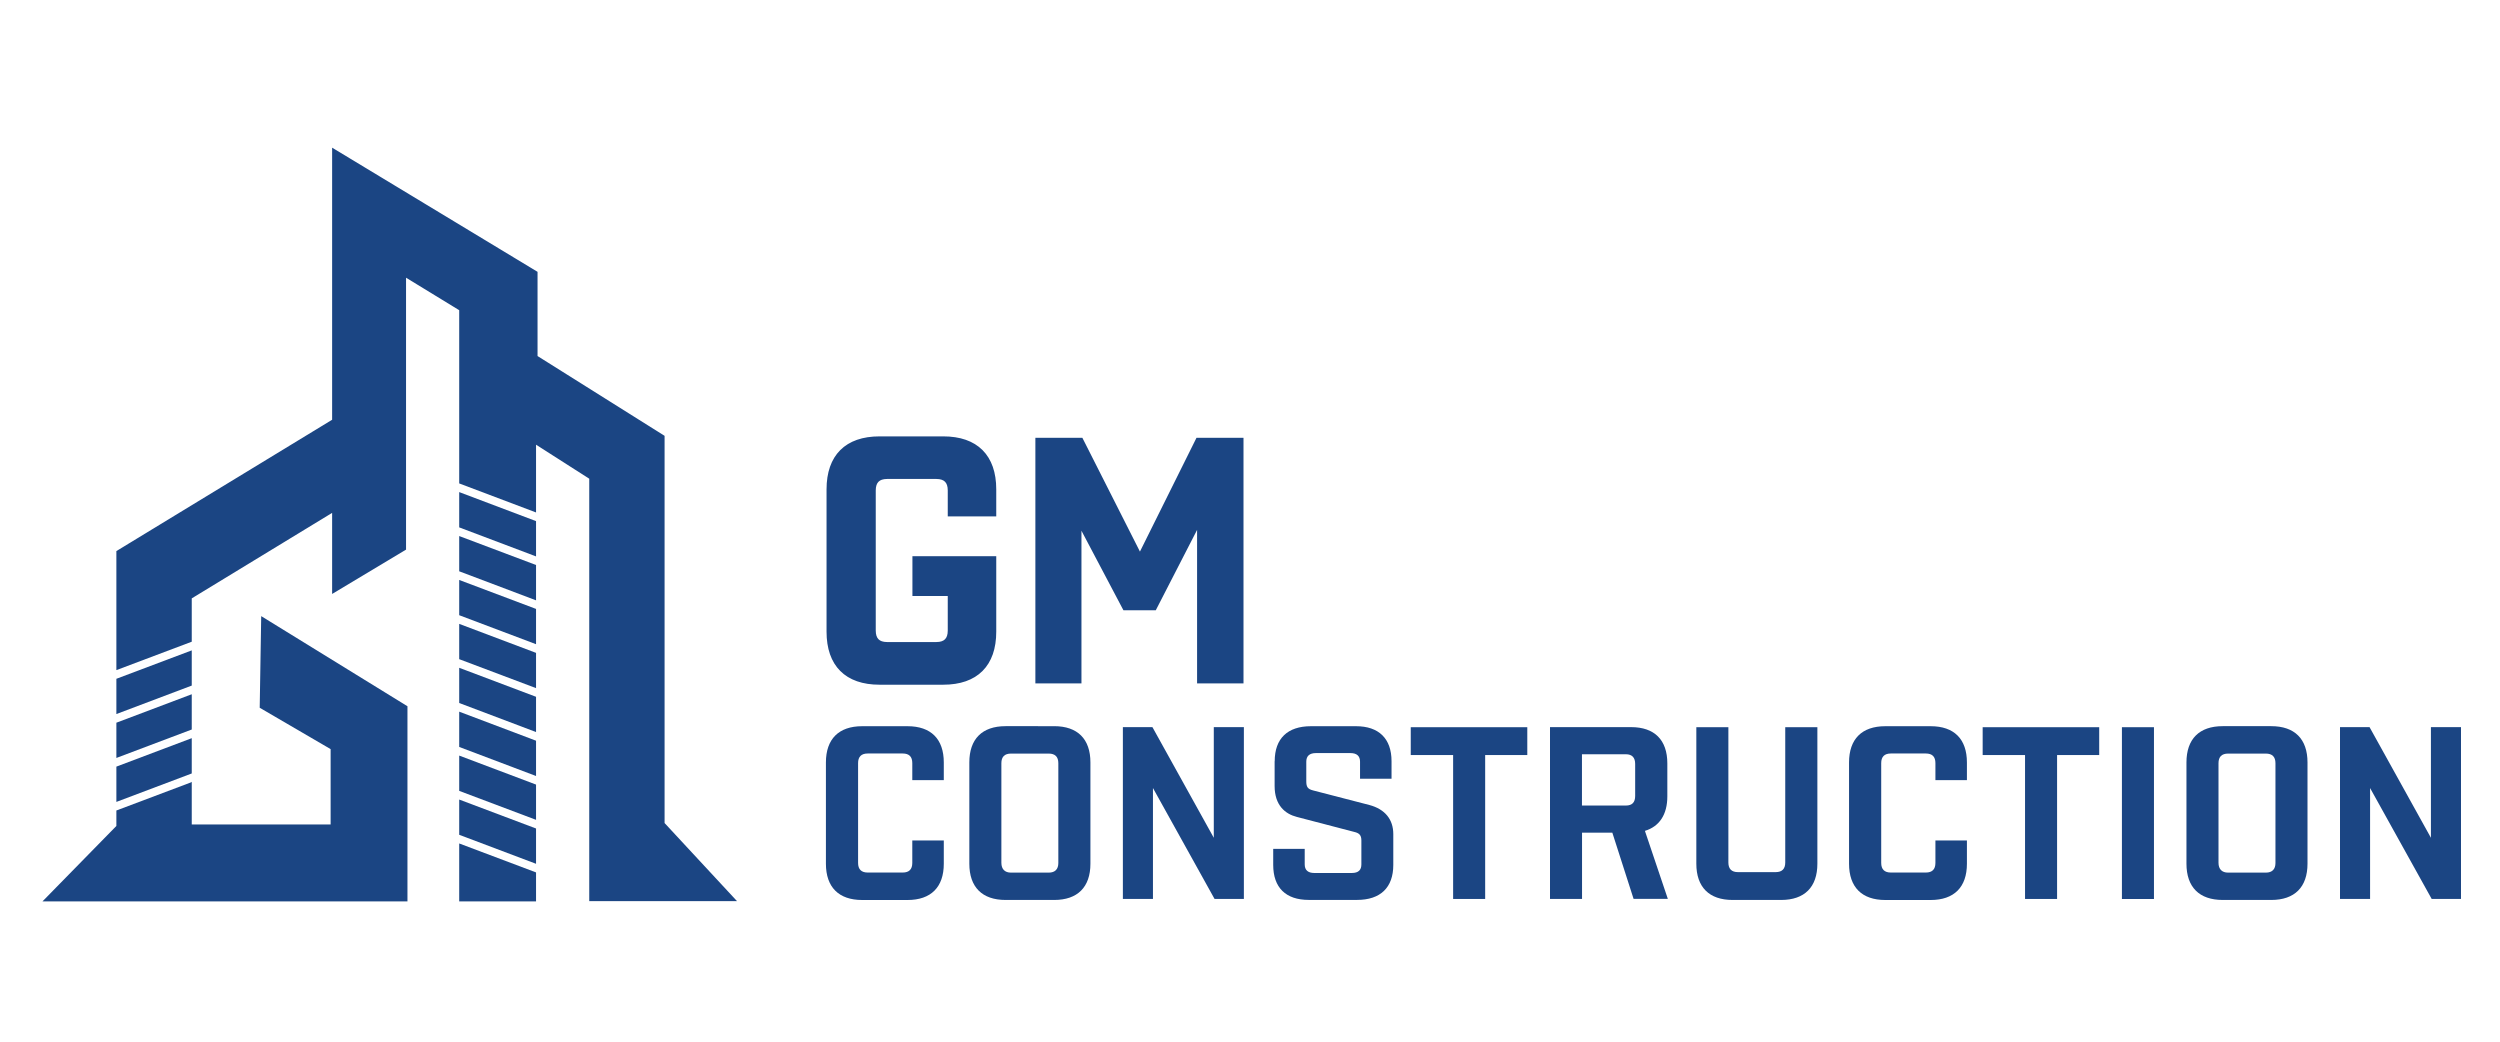 <?xml version="1.0" encoding="utf-8"?>
<!-- Generator: Adobe Illustrator 24.1.3, SVG Export Plug-In . SVG Version: 6.00 Build 0)  -->
<svg version="1.1" id="Layer_1" xmlns="http://www.w3.org/2000/svg" xmlns:xlink="http://www.w3.org/1999/xlink" x="0px" y="0px"
	 viewBox="0 0 600 250" style="enable-background:new 0 0 600 250;" xml:space="preserve">
<style type="text/css">
	.st0{fill-rule:evenodd;clip-rule:evenodd;fill:#1B4583;}
	.st1{fill:#1B4583;}
	.st2{fill:#1B4583;stroke:#1B4583;stroke-miterlimit:10;}
</style>
<g>
	<g>
		<polygon class="st0" points="46.02,177.16 46.02,185.63 27.93,192.46 27.93,183.99 		"/>
		<polygon class="st0" points="46.02,166.62 46.02,175.08 27.93,181.91 27.93,173.45 		"/>
		<polygon class="st0" points="46.02,156.09 46.02,164.54 27.93,171.37 27.93,162.91 		"/>
		<polygon class="st0" points="141.42,216.27 141.42,114.89 128.65,106.73 128.65,122.99 110.21,116.02 110.21,74.45 97.45,66.65 
			97.45,131.91 79.71,142.55 79.71,123.09 46.02,143.61 46.02,154.01 27.93,160.83 27.93,132.26 79.71,100.74 79.71,35.44 
			129.01,65.24 129.01,85.45 159.5,104.6 159.5,197.53 176.88,216.27 		"/>
		<polygon class="st0" points="97.79,169.5 97.79,216.33 10.2,216.33 27.93,198.23 27.93,194.52 45.76,187.8 46.02,187.7 
			46.02,197.87 79.35,197.87 79.35,179.79 62.33,169.86 62.69,147.87 		"/>
		<polygon class="st0" points="46.02,187.65 46.02,187.7 45.76,187.8 		"/>
		<polygon class="st0" points="128.65,209.38 128.65,216.33 110.21,216.33 110.21,202.43 		"/>
		<polygon class="st0" points="128.65,198.84 128.65,207.31 110.21,200.35 110.21,191.89 		"/>
		<polygon class="st0" points="128.65,188.3 128.65,196.76 110.21,189.81 110.21,181.34 		"/>
		<polygon class="st0" points="128.65,177.77 128.65,186.24 110.21,179.27 110.21,170.8 		"/>
		<polygon class="st0" points="128.65,167.23 128.65,175.69 110.21,168.72 110.21,160.27 		"/>
		<polygon class="st0" points="128.65,156.69 128.65,165.15 110.21,158.2 110.21,149.73 		"/>
		<polygon class="st0" points="128.65,146.14 128.65,154.61 110.21,147.65 110.21,139.19 		"/>
		<polygon class="st0" points="128.65,135.6 128.65,144.08 110.21,137.11 110.21,128.65 		"/>
		<polygon class="st0" points="128.65,125.07 128.65,133.54 110.21,126.57 110.21,118.1 		"/>
		<g>
			<g>
				<polygon class="st1" points="46.02,187.65 46.02,187.7 45.76,187.8 				"/>
			</g>
		</g>
	</g>
	<g>
		<path class="st1" d="M226.51,201.74v5.56c0,5.62-3.08,8.7-8.7,8.7h-10.89c-5.62,0-8.7-3.08-8.7-8.7v-24.31
			c0-5.62,3.08-8.7,8.7-8.7h10.89c5.62,0,8.7,3.08,8.7,8.7v4.25h-7.56v-4.09c0-1.54-0.76-2.31-2.3-2.31h-8.4
			c-1.54,0-2.31,0.78-2.31,2.31v23.95c0,1.54,0.78,2.31,2.31,2.31h8.4c1.54,0,2.3-0.78,2.3-2.31v-5.38h7.56V201.74z"/>
		<path class="st1" d="M241.34,215.99c-5.62,0-8.7-3.08-8.7-8.7v-24.31c0-5.62,3.08-8.7,8.7-8.7H253c5.62,0,8.7,3.08,8.7,8.7v24.31
			c0,5.62-3.08,8.7-8.7,8.7H241.34z M240.33,207.06c0,1.54,0.83,2.37,2.31,2.37h9.05c1.54,0,2.31-0.83,2.31-2.31v-23.95
			c0-1.54-0.78-2.31-2.31-2.31h-9.05c-1.54,0-2.31,0.78-2.31,2.31V207.06z"/>
		<path class="st1" d="M276.71,189.13v26.61h-7.22v-41.23h7.09l14.73,26.56v-26.56h7.22v41.23h-7.04L276.71,189.13z"/>
		<path class="st1" d="M305.93,182.69c0-5.44,3.08-8.4,8.7-8.4h10.82c5.44,0,8.52,2.95,8.52,8.4v4.2h-7.56v-4.09
			c0-1.36-0.78-2.06-2.31-2.06h-8.28c-1.54,0-2.31,0.71-2.31,2.06v4.67c0,1.36,0.29,1.9,1.66,2.24l13.48,3.49
			c3.78,1.01,5.74,3.49,5.74,6.98v7.4c0,5.44-3.08,8.4-8.7,8.4h-11.6c-5.5,0-8.52-2.95-8.52-8.4v-3.85h7.56v3.73
			c0,1.36,0.78,2.06,2.31,2.06h8.99c1.66,0,2.3-0.78,2.3-2.06v-5.74c0-1.25-0.47-1.77-1.72-2.06l-13.78-3.6
			c-2.78-0.71-5.32-2.78-5.32-7.4v-5.97H305.93z"/>
		<path class="st1" d="M356.44,181.21v34.54h-7.69v-34.54h-10.17v-6.68h27.97v6.68H356.44z"/>
		<path class="st1" d="M386.96,199.84h-7.27v15.9H372v-41.23h19.46c5.62,0,8.7,3.08,8.7,8.7v7.92c0,4.38-1.9,7.22-5.38,8.28
			l5.5,16.32h-8.22L386.96,199.84z M379.67,181.03v12.3h10.53c1.54,0,2.24-0.78,2.24-2.31v-7.69c0-1.48-0.71-2.31-2.24-2.31h-10.53
			V181.03z"/>
		<path class="st1" d="M436.17,174.53v32.76c0,5.62-3.08,8.7-8.7,8.7h-11.65c-5.62,0-8.7-3.08-8.7-8.7v-32.76h7.69V207
			c0,1.54,0.78,2.31,2.3,2.31h9.05c1.54,0,2.3-0.78,2.3-2.31v-32.47H436.17z"/>
		<path class="st1" d="M472.06,201.74v5.56c0,5.62-3.08,8.7-8.7,8.7h-10.89c-5.62,0-8.7-3.08-8.7-8.7v-24.31
			c0-5.62,3.08-8.7,8.7-8.7h10.89c5.62,0,8.7,3.08,8.7,8.7v4.25h-7.56v-4.09c0-1.54-0.76-2.31-2.3-2.31h-8.4
			c-1.54,0-2.31,0.78-2.31,2.31v23.95c0,1.54,0.78,2.31,2.31,2.31h8.4c1.54,0,2.3-0.78,2.3-2.31v-5.38h7.56V201.74z"/>
		<path class="st1" d="M493.7,181.21v34.54h-7.69v-34.54h-10.17v-6.68h27.97v6.68H493.7z"/>
		<path class="st1" d="M509.26,174.53h7.69v41.23h-7.69V174.53z"/>
		<path class="st1" d="M533.45,215.99c-5.62,0-8.7-3.08-8.7-8.7v-24.31c0-5.62,3.08-8.7,8.7-8.7h11.65c5.62,0,8.7,3.08,8.7,8.7
			v24.31c0,5.62-3.08,8.7-8.7,8.7H533.45z M532.44,207.06c0,1.54,0.83,2.37,2.31,2.37h9.05c1.54,0,2.31-0.83,2.31-2.31v-23.95
			c0-1.54-0.78-2.31-2.31-2.31h-9.05c-1.54,0-2.31,0.78-2.31,2.31V207.06z"/>
		<path class="st1" d="M568.82,189.13v26.61h-7.22v-41.23h7.09l14.73,26.56v-26.56h7.22v41.23h-7.04L568.82,189.13z"/>
	</g>
	<g>
		<g>
			<path class="st2" d="M226.38,163.83h-15.29c-7.9,0-12.22-4.32-12.22-12.22v-34.16c0-7.9,4.32-12.22,12.22-12.22h15.29
				c7.9,0,12.22,4.32,12.22,12.22v5.98h-10.64v-5.74c0-2.16-1.08-3.24-3.24-3.24h-11.8c-2.16,0-3.24,1.08-3.24,3.24v33.66
				c0,2.16,1.08,3.24,3.24,3.24h11.8c2.16,0,3.24-1.08,3.24-3.24v-8.81h-8.48v-8.56h19.12v17.62
				C238.6,159.51,234.28,163.83,226.38,163.83z"/>
			<path class="st2" d="M259.05,125.36v38.15h-10.06v-57.94h10.47l14.13,27.93l13.88-27.93h10.47v57.94h-10.14v-38.4l-10.72,20.86
				h-7.15L259.05,125.36z"/>
		</g>
	</g>
</g>
</svg>
